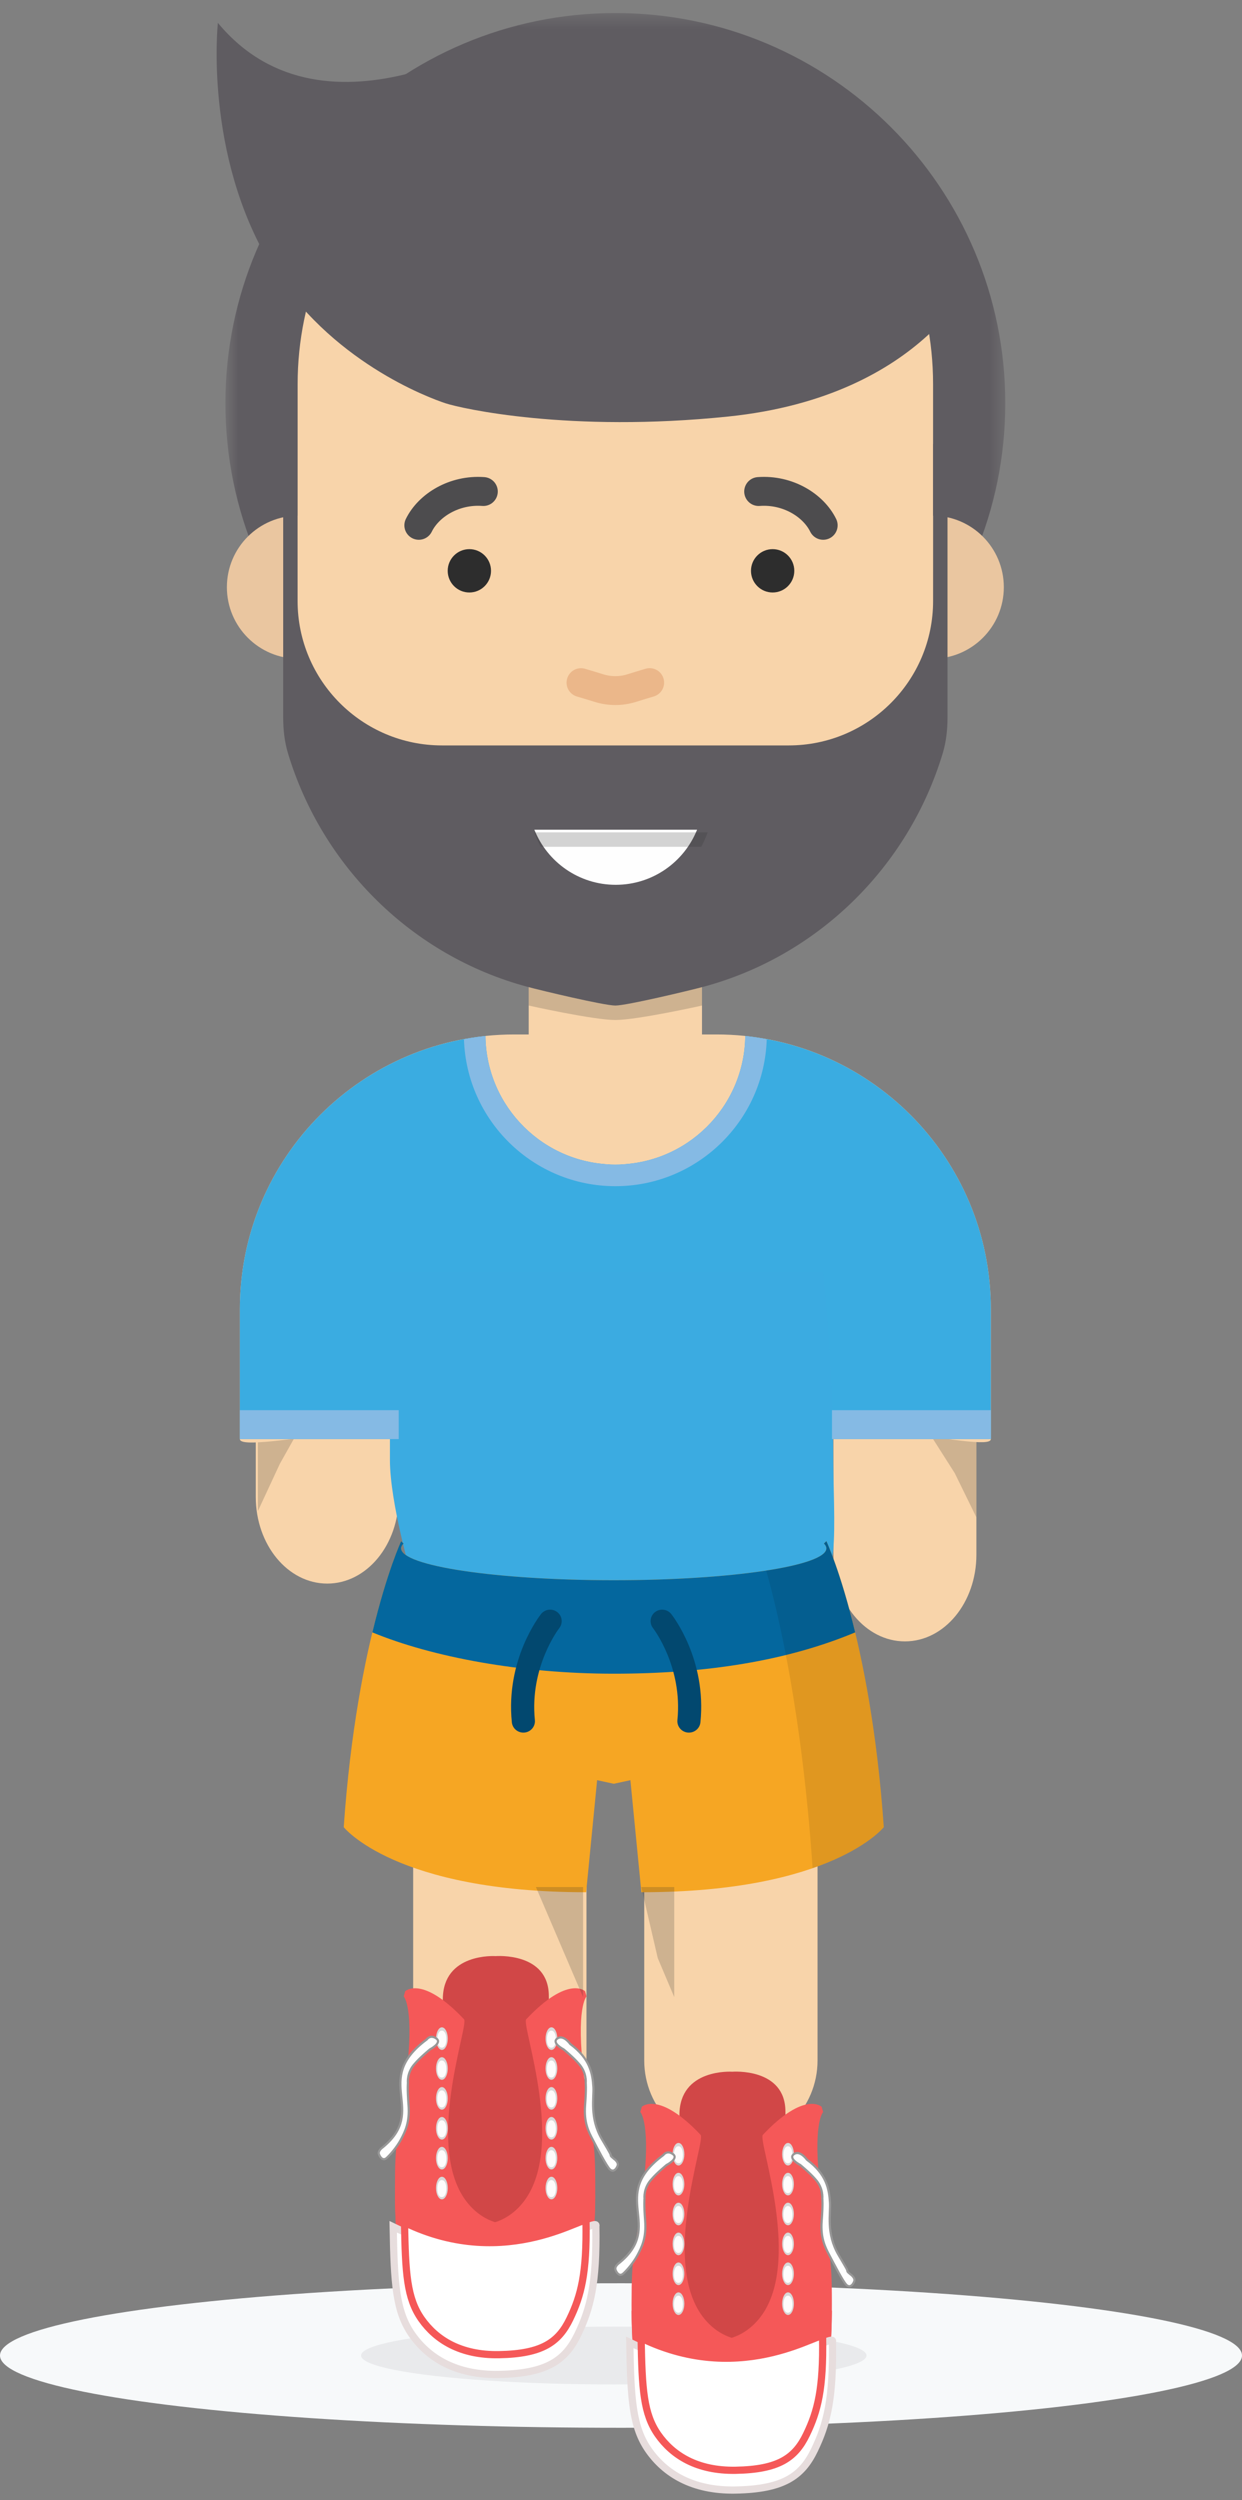 <?xml version="1.0" encoding="UTF-8"?>
<svg width="86px" height="173px" viewBox="0 0 86 173" version="1.1" xmlns="http://www.w3.org/2000/svg" xmlns:xlink="http://www.w3.org/1999/xlink">
    <rect x="0" y="0" width="86" height="173" fill="#808080" stroke="none"/>
    <!-- Generator: Sketch 42 (36781) - http://www.bohemiancoding.com/sketch -->
    <title>WD3</title>
    <desc>Created with Sketch.</desc>
    <defs>
        <polygon id="path-1" points="54.609 54.391 54.609 0.391 0.609 0.391 0.609 54.391 54.609 54.391"></polygon>
        <path d="M1.014,0.281 C1.014,0.281 1.144,0.085 1.405,0.085 C1.667,0.085 1.828,0.281 1.828,0.281 C1.828,0.281 1.713,0.367 1.707,0.573 C1.7,0.778 1.726,3.624 1.707,5.63 C1.682,8.144 1.75,8.154 1.75,8.154 C1.75,8.154 1.69,8.287 1.405,8.301 C1.121,8.316 1.014,8.128 1.014,8.128 C1.014,8.128 1.144,7.843 1.144,5.995 C1.144,4.148 1.142,2.627 1.144,1.788 C1.146,0.41 1.014,0.281 1.014,0.281 Z" id="path-3"></path>
        <mask id="mask-4" maskContentUnits="userSpaceOnUse" maskUnits="objectBoundingBox" x="0" y="0" width="0.814" height="8.217" fill="white">
            <use xlink:href="#path-3"></use>
        </mask>
        <path d="M1.014,0.281 C1.014,0.281 1.144,0.085 1.405,0.085 C1.667,0.085 1.828,0.281 1.828,0.281 C1.828,0.281 1.713,0.367 1.707,0.573 C1.7,0.778 1.726,3.624 1.707,5.63 C1.682,8.144 1.75,8.154 1.75,8.154 C1.75,8.154 1.69,8.287 1.405,8.301 C1.121,8.316 1.014,8.128 1.014,8.128 C1.014,8.128 1.144,7.843 1.144,5.995 C1.144,4.148 1.142,2.627 1.144,1.788 C1.146,0.41 1.014,0.281 1.014,0.281 Z" id="path-5"></path>
        <mask id="mask-6" maskContentUnits="userSpaceOnUse" maskUnits="objectBoundingBox" x="0" y="0" width="0.814" height="8.217" fill="white">
            <use xlink:href="#path-5"></use>
        </mask>
        <path d="M1.014,0.281 C1.014,0.281 1.144,0.085 1.405,0.085 C1.667,0.085 1.828,0.281 1.828,0.281 C1.828,0.281 1.713,0.367 1.707,0.573 C1.7,0.778 1.726,3.624 1.707,5.63 C1.682,8.144 1.75,8.154 1.75,8.154 C1.75,8.154 1.69,8.287 1.405,8.301 C1.121,8.316 1.014,8.128 1.014,8.128 C1.014,8.128 1.144,7.843 1.144,5.995 C1.144,4.148 1.142,2.627 1.144,1.788 C1.146,0.41 1.014,0.281 1.014,0.281 Z" id="path-7"></path>
        <mask id="mask-8" maskContentUnits="userSpaceOnUse" maskUnits="objectBoundingBox" x="0" y="0" width="0.814" height="8.217" fill="white">
            <use xlink:href="#path-7"></use>
        </mask>
        <path d="M1.014,0.281 C1.014,0.281 1.144,0.085 1.405,0.085 C1.667,0.085 1.828,0.281 1.828,0.281 C1.828,0.281 1.713,0.367 1.707,0.573 C1.7,0.778 1.726,3.624 1.707,5.63 C1.682,8.144 1.75,8.154 1.75,8.154 C1.75,8.154 1.69,8.287 1.405,8.301 C1.121,8.316 1.014,8.128 1.014,8.128 C1.014,8.128 1.144,7.843 1.144,5.995 C1.144,4.148 1.142,2.627 1.144,1.788 C1.146,0.41 1.014,0.281 1.014,0.281 Z" id="path-9"></path>
        <mask id="mask-10" maskContentUnits="userSpaceOnUse" maskUnits="objectBoundingBox" x="0" y="0" width="0.814" height="8.217" fill="white">
            <use xlink:href="#path-9"></use>
        </mask>
        <path d="M1.014,0.281 C1.014,0.281 1.144,0.085 1.405,0.085 C1.667,0.085 1.828,0.281 1.828,0.281 C1.828,0.281 1.713,0.367 1.707,0.573 C1.7,0.778 1.726,3.624 1.707,5.63 C1.682,8.144 1.75,8.154 1.75,8.154 C1.75,8.154 1.69,8.287 1.405,8.301 C1.121,8.316 1.014,8.128 1.014,8.128 C1.014,8.128 1.144,7.843 1.144,5.995 C1.144,4.148 1.142,2.627 1.144,1.788 C1.146,0.41 1.014,0.281 1.014,0.281 Z" id="path-11"></path>
        <mask id="mask-12" maskContentUnits="userSpaceOnUse" maskUnits="objectBoundingBox" x="0" y="0" width="0.814" height="8.217" fill="white">
            <use xlink:href="#path-11"></use>
        </mask>
        <path d="M1.014,0.281 C1.014,0.281 1.144,0.085 1.405,0.085 C1.667,0.085 1.828,0.281 1.828,0.281 C1.828,0.281 1.713,0.367 1.707,0.573 C1.7,0.778 1.726,3.624 1.707,5.63 C1.682,8.144 1.75,8.154 1.75,8.154 C1.75,8.154 1.69,8.287 1.405,8.301 C1.121,8.316 1.014,8.128 1.014,8.128 C1.014,8.128 1.144,7.843 1.144,5.995 C1.144,4.148 1.142,2.627 1.144,1.788 C1.146,0.41 1.014,0.281 1.014,0.281 Z" id="path-13"></path>
        <mask id="mask-14" maskContentUnits="userSpaceOnUse" maskUnits="objectBoundingBox" x="0" y="0" width="0.814" height="8.217" fill="white">
            <use xlink:href="#path-13"></use>
        </mask>
        <path d="M1.014,0.281 C1.014,0.281 1.144,0.085 1.405,0.085 C1.667,0.085 1.828,0.281 1.828,0.281 C1.828,0.281 1.713,0.367 1.707,0.573 C1.7,0.778 1.726,3.624 1.707,5.63 C1.682,8.144 1.75,8.154 1.75,8.154 C1.75,8.154 1.69,8.287 1.405,8.301 C1.121,8.316 1.014,8.128 1.014,8.128 C1.014,8.128 1.144,7.843 1.144,5.995 C1.144,4.148 1.142,2.627 1.144,1.788 C1.146,0.41 1.014,0.281 1.014,0.281 Z" id="path-15"></path>
        <mask id="mask-16" maskContentUnits="userSpaceOnUse" maskUnits="objectBoundingBox" x="0" y="0" width="0.814" height="8.217" fill="white">
            <use xlink:href="#path-15"></use>
        </mask>
        <path d="M1.014,0.281 C1.014,0.281 1.144,0.085 1.405,0.085 C1.667,0.085 1.828,0.281 1.828,0.281 C1.828,0.281 1.713,0.367 1.707,0.573 C1.7,0.778 1.726,3.624 1.707,5.63 C1.682,8.144 1.75,8.154 1.75,8.154 C1.75,8.154 1.69,8.287 1.405,8.301 C1.121,8.316 1.014,8.128 1.014,8.128 C1.014,8.128 1.144,7.843 1.144,5.995 C1.144,4.148 1.142,2.627 1.144,1.788 C1.146,0.41 1.014,0.281 1.014,0.281 Z" id="path-17"></path>
        <mask id="mask-18" maskContentUnits="userSpaceOnUse" maskUnits="objectBoundingBox" x="0" y="0" width="0.814" height="8.217" fill="white">
            <use xlink:href="#path-17"></use>
        </mask>
        <path d="M1.014,0.281 C1.014,0.281 1.144,0.085 1.405,0.085 C1.667,0.085 1.828,0.281 1.828,0.281 C1.828,0.281 1.713,0.367 1.707,0.573 C1.7,0.778 1.726,3.624 1.707,5.63 C1.682,8.144 1.75,8.154 1.75,8.154 C1.75,8.154 1.69,8.287 1.405,8.301 C1.121,8.316 1.014,8.128 1.014,8.128 C1.014,8.128 1.144,7.843 1.144,5.995 C1.144,4.148 1.142,2.627 1.144,1.788 C1.146,0.41 1.014,0.281 1.014,0.281 Z" id="path-19"></path>
        <mask id="mask-20" maskContentUnits="userSpaceOnUse" maskUnits="objectBoundingBox" x="0" y="0" width="0.814" height="8.217" fill="white">
            <use xlink:href="#path-19"></use>
        </mask>
        <path d="M1.014,0.281 C1.014,0.281 1.144,0.085 1.405,0.085 C1.667,0.085 1.828,0.281 1.828,0.281 C1.828,0.281 1.713,0.367 1.707,0.573 C1.7,0.778 1.726,3.624 1.707,5.63 C1.682,8.144 1.75,8.154 1.75,8.154 C1.75,8.154 1.69,8.287 1.405,8.301 C1.121,8.316 1.014,8.128 1.014,8.128 C1.014,8.128 1.144,7.843 1.144,5.995 C1.144,4.148 1.142,2.627 1.144,1.788 C1.146,0.41 1.014,0.281 1.014,0.281 Z" id="path-21"></path>
        <mask id="mask-22" maskContentUnits="userSpaceOnUse" maskUnits="objectBoundingBox" x="0" y="0" width="0.814" height="8.217" fill="white">
            <use xlink:href="#path-21"></use>
        </mask>
    </defs>
    <g id="Robert" stroke="none" stroke-width="1" fill="none" fill-rule="evenodd">
        <g id="Walk_Down" transform="translate(0, -383)">
            <g id="WD3" transform="translate(0, 378)">
                <g id="shadow-copy-2" transform="translate(0, 163)">
                    <ellipse id="Oval-Copy" fill="#F7F9FA" cx="43" cy="5" rx="43" ry="5"></ellipse>
                    <ellipse id="Oval" fill="#E9EAEC" cx="42.5" cy="5" rx="17.5" ry="2"></ellipse>
                </g>
                <g id="Person-8" transform="translate(15, 0)">
                    <path d="M42.71,112.583 L42.71,98.583 L52.609,98.583 L52.609,112.583 C52.609,115.897 50.393,118.583 47.66,118.583 C44.926,118.583 42.71,115.897 42.71,112.583 Z" id="Fill-10-Copy" fill="#F8D4AA"></path>
                    <path d="M2.71,108.583 L2.71,94.583 L12.609,94.583 L12.609,108.583 C12.609,111.897 10.393,114.583 7.66,114.583 C4.926,114.583 2.71,111.897 2.71,108.583 Z" id="Fill-10-Copy" fill="#F8D4AA"></path>
                    <polygon id="Fill-40" fill="#292929" opacity="0.2" points="51.109 106.938 52.609 110 52.609 104.583 49.609 104.583"></polygon>
                    <path d="M4.379,106.291 L2.857,109.567 C2.857,109.567 2.857,107.169 2.857,106.291 C2.857,105.414 2.857,103.583 2.857,103.583 L5.901,103.583 L4.379,106.291 Z" id="Fill-40" fill="#292929" opacity="0.2"></path>
                    <path d="M20.609,76.583 C10.116,76.583 1.609,85.09 1.609,95.583 L1.609,104.583 C1.609,105.716 15.019,102.442 28.34,102.414 C41.662,102.385 53.609,105.66 53.609,104.583 L53.609,103.893 L53.609,95.583 C53.609,85.09 45.102,76.583 34.609,76.583 L20.609,76.583 Z" id="Fill-1" fill="#F8D4AA"></path>
                    <path d="M53.609,104.583 L53.609,95.583 C53.609,85.764 46.159,77.686 36.604,76.689 C36.546,81.61 32.544,85.583 27.609,85.583 C22.674,85.583 18.672,81.61 18.614,76.689 C9.059,77.686 1.609,85.764 1.609,95.583 L1.609,104.583 L12.609,104.583 L12.609,108.583 L42.609,108.583 L42.609,104.583 L53.609,104.583 Z" id="Fill-3" fill="#3AACE1"></path>
                    <path d="M12,93 L42,93 C42,93 42.689,99.972 42.689,105.22 C42.689,107.84 42.861,110.544 42.689,112.332 C42.517,114.121 42,115 42,115 L13.508,114.107 C13.508,114.107 12,109.016 12,106.029 L12,93 Z" id="Rectangle" fill="#3BABE1"></path>
                    <path d="M27.609,87.083 C33.287,87.083 37.914,82.551 38.092,76.916 C37.601,76.824 37.107,76.742 36.604,76.689 C36.546,81.61 32.544,85.583 27.609,85.583 C22.674,85.583 18.672,81.61 18.614,76.689 C18.111,76.742 17.617,76.824 17.126,76.916 C17.304,82.551 21.931,87.083 27.609,87.083" id="Fill-8" fill="#85BAE4"></path>
                    <path d="M27.609,85.583 L27.609,85.583 C24.295,85.583 21.609,82.897 21.609,79.583 L21.609,65.583 L33.609,65.583 L33.609,79.583 C33.609,82.897 30.923,85.583 27.609,85.583" id="Fill-10" fill="#F8D4AA"></path>
                    <path d="M33.609,74.583 C33.609,74.583 29.13,75.583 27.609,75.583 C26.088,75.583 21.609,74.583 21.609,74.583 L21.609,72.583 C21.609,72.583 26.088,73.583 27.609,73.583 C29.13,73.583 33.609,72.583 33.609,72.583 L33.609,74.583 Z" id="Fill-12" fill="#292929" opacity="0.2"></path>
                    <g id="Group-16" transform="translate(0, 5.512)">
                        <mask id="mask-2" fill="white">
                            <use xlink:href="#path-1"></use>
                        </mask>
                        <g id="Clip-15"></g>
                        <path d="M54.609,27.391 C54.609,42.303 42.521,54.391 27.609,54.391 C12.697,54.391 0.609,42.303 0.609,27.391 C0.609,12.479 12.697,0.391 27.609,0.391 C42.521,0.391 54.609,12.479 54.609,27.391" id="Fill-14" fill="#5F5C61" mask="url(#mask-2)"></path>
                    </g>
                    <path d="M54.508,45.633 C54.508,48.367 52.292,50.583 49.559,50.583 C46.825,50.583 44.609,48.367 44.609,45.633 C44.609,42.899 46.825,40.683 49.559,40.683 C52.292,40.683 54.508,42.899 54.508,45.633" id="Fill-17" fill="#EAC6A0"></path>
                    <path d="M10.609,45.633 C10.609,48.367 8.393,50.583 5.659,50.583 C2.926,50.583 0.71,48.367 0.71,45.633 C0.71,42.899 2.926,40.683 5.659,40.683 C8.393,40.683 10.609,42.899 10.609,45.633" id="Fill-19" fill="#EAC6A0"></path>
                    <path d="M27.609,72.583 L27.609,72.583 C15.459,72.583 5.609,62.733 5.609,50.583 L5.609,31.583 C5.609,19.433 15.459,9.583 27.609,9.583 L27.609,9.583 C39.759,9.583 49.609,19.433 49.609,31.583 L49.609,50.583 C49.609,62.733 39.759,72.583 27.609,72.583" id="Fill-21" fill="#F8D4AA"></path>
                    <path d="M29.985,52.236 C29.663,52.329 29.185,52.476 28.742,52.615 C28.003,52.846 27.215,52.846 26.476,52.616 C26.032,52.478 25.552,52.331 25.231,52.239" id="Stroke-23" stroke="#EBB78A" stroke-width="2" stroke-linecap="round"></path>
                    <path d="M0.087,6.583 C0.087,6.583 -0.899,15.658 3.754,23.333 C7.795,30 14.71,32.529 15.837,32.903 C16.934,33.267 24.42,34.958 35.419,33.824 C49.217,32.402 52.662,23.693 52.662,23.693 L42.411,12.595 L20.857,6.772 C20.857,6.772 7.611,15.666 0.087,6.583" id="Fill-29" fill="#5F5C61"></path>
                    <path d="M40,44.5 C40,45.328 39.328,46 38.5,46 C37.672,46 37,45.328 37,44.5 C37,43.672 37.672,43 38.5,43 C39.328,43 40,43.672 40,44.5" id="Fill-54" fill="#2D2D2D"></path>
                    <path d="M19,44.5 C19,45.328 18.328,46 17.5,46 C16.672,46 16,45.328 16,44.5 C16,43.672 16.672,43 17.5,43 C18.328,43 19,43.672 19,44.5" id="Fill-54-Copy" fill="#2D2D2D"></path>
                    <path d="M18.468,39.013 C16.458,38.865 14.684,39.959 14,41.352" id="Stroke-60" stroke="#4D4C4E" stroke-width="2" stroke-linecap="round"></path>
                    <path d="M37.532,39.013 C39.542,38.865 41.316,39.959 42,41.352" id="Stroke-62" stroke="#4D4C4E" stroke-width="2" stroke-linecap="round"></path>
                    <polygon id="Fill-34" fill="#85BAE4" points="1.609 104.583 12.609 104.583 12.609 102.583 1.609 102.583"></polygon>
                    <path d="" id="Fill-36" fill="#292929" opacity="0.2"></path>
                    <polygon id="Fill-38" fill="#85BAE4" points="42.609 104.583 53.609 104.583 53.609 102.583 42.609 102.583"></polygon>
                    <path d="M45.609,102.583 L42.609,102.583 L45.609,102.583 Z" id="Fill-40" fill="#292929" opacity="0.2"></path>
                    <path d="M49.614,35.723 L49.611,46.586 C49.611,52.108 45.133,56.583 39.611,56.583 L27.61,56.583 L15.607,56.583 C10.085,56.583 5.607,52.108 5.606,46.586 L5.604,35.723 L4.609,35.723 L4.609,54.647 C4.609,55.486 4.7,56.328 4.942,57.132 C7.322,65.006 13.598,71.159 21.506,73.283 C22.483,73.545 26.831,74.583 27.61,74.583 C28.387,74.583 32.736,73.545 33.712,73.283 C41.62,71.159 47.897,65.006 50.276,57.132 C50.519,56.328 50.609,55.486 50.609,54.647 L50.609,35.723 L49.614,35.723 Z" id="Fill-42" fill="#5F5C61"></path>
                    <path d="M33.268,62.414 C32.374,64.649 30.188,66.228 27.634,66.228 C25.079,66.228 22.894,64.649 22,62.414 L33.268,62.414 Z" id="Fill-44" fill="#FEFEFE"></path>
                    <path d="M33.558,63.6 C33.726,63.282 33.876,62.948 34,62.6 L22,62.6 C22.124,62.948 22.273,63.282 22.442,63.6 L33.558,63.6 Z" id="Fill-46" fill="#292929" opacity="0.2"></path>
                    <path d="M13.609,147.583 L13.609,133.583 L25.609,133.583 L25.609,140.583 L25.609,147.583 C25.609,150.897 22.923,153.583 19.609,153.583 C16.295,153.583 13.609,150.897 13.609,147.583 Z" id="Fill-10-Copy" fill="#F8D4AA"></path>
                    <path d="M29.609,147.583 L29.609,133.583 L41.609,133.583 L41.609,140.583 L41.609,147.583 C41.609,150.897 38.923,153.583 35.609,153.583 C32.295,153.583 29.609,150.897 29.609,147.583 Z" id="Fill-10-Copy" fill="#F8D4AA"></path>
                    <g id="SwimTrunks" transform="translate(8, 109)">
                        <path d="M34.221,2.645 C34.17,2.703 34.109,2.756 34.052,2.811 C34.163,2.92 34.221,3.032 34.221,3.146 C34.221,4.364 27.629,5.35 19.499,5.35 C11.368,5.35 4.776,4.364 4.776,3.146 C4.776,3.032 4.834,2.92 4.945,2.811 C4.888,2.756 4.828,2.703 4.776,2.645 C4.776,2.645 1.723,9.18 0.801,22.438 C0.801,22.438 4.348,26.941 17.586,26.941 L18.346,19.186 L19.499,19.436 L20.651,19.186 L21.411,26.941 C34.649,26.941 38.196,22.438 38.196,22.438 C37.274,9.18 34.221,2.645 34.221,2.645" id="Fill-5" fill="#F6A623"></path>
                        <path d="M19.499,11.819 C25.916,11.819 31.5,10.931 36.215,8.959 C35.198,4.74 34.221,2.646 34.221,2.646 C34.17,2.703 34.109,2.756 34.052,2.811 C34.163,2.92 34.221,3.032 34.221,3.146 C34.221,4.363 27.629,5.351 19.499,5.351 C11.368,5.351 4.776,4.363 4.776,3.146 C4.776,3.032 4.834,2.92 4.945,2.811 C4.888,2.756 4.828,2.703 4.776,2.646 C4.776,2.646 3.799,4.74 2.783,8.959 C6.962,10.681 13.081,11.819 19.499,11.819" id="Fill-10" fill="#04679E"></path>
                        <path d="M34.221,2.645 C34.17,2.703 34.109,2.756 34.052,2.811 C34.163,2.92 34.221,3.032 34.221,3.146 C34.221,3.743 32.631,4.285 30.053,4.682 C30.947,7.838 32.542,14.679 33.268,25.276 C36.967,23.994 38.196,22.438 38.196,22.438 C37.274,9.18 34.221,2.645 34.221,2.645" id="Fill-18" fill-opacity="0.09" fill="#010201"></path>
                        <path d="M12.442,15.182 C12.003,10.842 14.362,7.817 14.463,7.69 C14.736,7.346 15.24,7.286 15.588,7.556 C15.935,7.826 15.996,8.323 15.724,8.667 C15.704,8.694 13.664,11.339 14.036,15.024 C14.081,15.46 13.759,15.848 13.319,15.892 C13.292,15.894 13.265,15.895 13.238,15.895 C12.831,15.895 12.483,15.591 12.442,15.182 Z" id="Fill-14" fill="#02486F"></path>
                        <path d="M24.704,15.895 C24.677,15.895 24.65,15.894 24.623,15.892 C24.183,15.848 23.862,15.46 23.906,15.024 C24.278,11.339 22.239,8.694 22.219,8.667 C21.947,8.322 22.009,7.825 22.357,7.556 C22.705,7.287 23.207,7.346 23.48,7.69 C23.581,7.817 25.94,10.842 25.5,15.182 C25.459,15.591 25.111,15.895 24.704,15.895" id="Fill-16" fill="#02486F"></path>
                    </g>
                </g>
                <g id="shoe" transform="translate(26, 140.353)">
                    <path d="M4.662,3.009 C4.662,-0.244 8.318,0.008 8.318,0.008 C8.318,0.008 12.003,-0.29 12.003,2.776 C12.003,5.843 12.419,12.343 12.183,16.209 C11.946,20.075 9.224,20.761 9.224,20.761 C9.224,20.761 4.73,21.181 4.73,16.312 C4.73,16.312 4.662,6.262 4.662,3.009 Z" id="Path-4" fill="#D14747"></path>
                    <g id="Group-2" transform="translate(0.766, 2.068)" fill="#F55858">
                        <path d="M1.188,0.729 C1.188,0.729 1.958,1.49 1.357,6.315 C0.755,11.14 0.583,10.35 0.583,14.009 C0.583,17.668 0.919,18.972 0.919,18.972 C0.919,18.972 1.354,23.592 5.365,23.592 C9.376,23.592 10.521,23.609 10.521,23.609 C10.521,23.609 13.713,23.906 14.186,19.11 C14.438,16.791 14.454,14.961 14.454,14.485 C14.454,14.299 8.771,18.821 5.642,15.057 C2.514,11.293 5.729,2.696 5.365,2.311 C2.462,-0.763 1.292,0.368 1.292,0.368" id="Path-3"></path>
                        <path d="M1.188,0.729 C1.188,0.729 1.958,1.49 1.357,6.315 C0.755,11.14 0.583,10.35 0.583,14.009 C0.583,17.668 0.919,18.972 0.919,18.972 C0.919,18.972 1.354,23.592 5.365,23.592 C9.376,23.592 10.521,23.609 10.521,23.609 C10.521,23.609 13.713,23.906 14.186,19.11 C14.438,16.791 14.454,14.961 14.454,14.485 C14.454,14.299 8.771,18.821 5.642,15.057 C2.514,11.293 5.729,2.696 5.365,2.311 C2.462,-0.763 1.292,0.368 1.292,0.368" id="Path-3-Copy-2" transform="translate(7.518, 11.888) scale(-1, 1) translate(-7.518, -11.888) "></path>
                    </g>
                    <path d="M1.314,18.616 C1.314,22.545 1.395,24.474 2.492,26.099 C3.589,27.723 5.46,28.958 8.443,28.958 C11.787,28.958 13.07,28.067 13.968,26.287 C14.866,24.508 15.345,22.78 15.345,18.81 C15.624,17.979 9.285,22.671 1.314,18.616 Z" id="Path-2" stroke="#E7DDDD" stroke-width="0.5" fill="#FFFFFF" transform="translate(8.334, 23.787) rotate(-1) translate(-8.334, -23.787) "></path>
                    <path d="M2.09,18.329 C2.09,21.848 2.163,23.575 3.145,25.03 C4.128,26.484 5.803,27.591 8.474,27.591 C11.47,27.591 12.618,26.793 13.422,25.199 C14.227,23.605 14.655,22.058 14.655,18.502 C14.906,17.759 9.229,21.96 2.09,18.329 Z" id="Path-2-Copy" stroke="#F55858" stroke-width="0.5" fill="#FFFFFF" transform="translate(8.377, 22.96) rotate(-1) translate(-8.377, -22.96) "></path>
                    <g id="shoestring" transform="translate(8.134, 16.129) rotate(90) translate(-8.134, -16.129) translate(6.634, 11.629)">
                        <path d="M1.43,8.817 C1.654,8.817 1.837,8.467 1.837,8.036 C1.837,7.604 1.654,7.254 1.43,7.254 C1.205,7.254 1.023,7.604 1.023,8.036 C1.023,8.467 1.205,8.817 1.43,8.817 Z" id="Oval-3" fill="#D8D8D8" transform="translate(1.43, 8.036) rotate(90) translate(-1.43, -8.036) "></path>
                        <path d="M0.878,8.041 C0.878,8.213 1.083,8.352 1.475,8.352 C1.866,8.352 2.059,8.213 2.059,8.041 C2.059,7.868 1.866,7.729 1.475,7.729 C1.083,7.729 0.878,7.868 0.878,8.041 Z" id="Oval-3-Copy" fill="#FEFCFC"></path>
                        <path d="M1.43,1.233 C1.654,1.233 1.837,0.883 1.837,0.451 C1.837,0.02 1.654,-0.33 1.43,-0.33 C1.205,-0.33 1.023,0.02 1.023,0.451 C1.023,0.883 1.205,1.233 1.43,1.233 Z" id="Oval-3-Copy-3" fill="#D8D8D8" transform="translate(1.43, 0.451) rotate(90) translate(-1.43, -0.451) "></path>
                        <path d="M0.878,0.457 C0.878,0.629 1.083,0.768 1.475,0.768 C1.866,0.768 2.059,0.629 2.059,0.457 C2.059,0.284 1.866,0.145 1.475,0.145 C1.083,0.145 0.878,0.284 0.878,0.457 Z" id="Oval-3-Copy-2" fill="#FEFCFC"></path>
                        <use id="Rectangle-9" stroke="#8E8686" mask="url(#mask-4)" stroke-width="0.3" fill="#FFFFFF" xlink:href="#path-3"></use>
                    </g>
                    <g id="shoestring-copy" transform="translate(8.152, 13.709) rotate(90) translate(-8.152, -13.709) translate(7.003, 9.228)">
                        <path d="M1.43,8.817 C1.654,8.817 1.837,8.467 1.837,8.036 C1.837,7.604 1.654,7.254 1.43,7.254 C1.205,7.254 1.023,7.604 1.023,8.036 C1.023,8.467 1.205,8.817 1.43,8.817 Z" id="Oval-3" fill="#D8D8D8" transform="translate(1.43, 8.036) rotate(90) translate(-1.43, -8.036) "></path>
                        <path d="M0.878,8.041 C0.878,8.213 1.083,8.352 1.475,8.352 C1.866,8.352 2.059,8.213 2.059,8.041 C2.059,7.868 1.866,7.729 1.475,7.729 C1.083,7.729 0.878,7.868 0.878,8.041 Z" id="Oval-3-Copy" fill="#FEFCFC"></path>
                        <path d="M1.43,1.233 C1.654,1.233 1.837,0.883 1.837,0.451 C1.837,0.02 1.654,-0.33 1.43,-0.33 C1.205,-0.33 1.023,0.02 1.023,0.451 C1.023,0.883 1.205,1.233 1.43,1.233 Z" id="Oval-3-Copy-3" fill="#D8D8D8" transform="translate(1.43, 0.451) rotate(90) translate(-1.43, -0.451) "></path>
                        <path d="M0.878,0.457 C0.878,0.629 1.083,0.768 1.475,0.768 C1.866,0.768 2.059,0.629 2.059,0.457 C2.059,0.284 1.866,0.145 1.475,0.145 C1.083,0.145 0.878,0.284 0.878,0.457 Z" id="Oval-3-Copy-2" fill="#FEFCFC"></path>
                        <use id="Rectangle-9" stroke="#8E8686" mask="url(#mask-6)" stroke-width="0.3" fill="#FFFFFF" xlink:href="#path-5"></use>
                    </g>
                    <g id="shoestring-copy-2" transform="translate(8.152, 11.641) rotate(90) translate(-8.152, -11.641) translate(7.003, 7.159)">
                        <path d="M1.43,8.817 C1.654,8.817 1.837,8.467 1.837,8.036 C1.837,7.604 1.654,7.254 1.43,7.254 C1.205,7.254 1.023,7.604 1.023,8.036 C1.023,8.467 1.205,8.817 1.43,8.817 Z" id="Oval-3" fill="#D8D8D8" transform="translate(1.43, 8.036) rotate(90) translate(-1.43, -8.036) "></path>
                        <path d="M0.878,8.041 C0.878,8.213 1.083,8.352 1.475,8.352 C1.866,8.352 2.059,8.213 2.059,8.041 C2.059,7.868 1.866,7.729 1.475,7.729 C1.083,7.729 0.878,7.868 0.878,8.041 Z" id="Oval-3-Copy" fill="#FEFCFC"></path>
                        <path d="M1.43,1.233 C1.654,1.233 1.837,0.883 1.837,0.451 C1.837,0.02 1.654,-0.33 1.43,-0.33 C1.205,-0.33 1.023,0.02 1.023,0.451 C1.023,0.883 1.205,1.233 1.43,1.233 Z" id="Oval-3-Copy-3" fill="#D8D8D8" transform="translate(1.43, 0.451) rotate(90) translate(-1.43, -0.451) "></path>
                        <path d="M0.878,0.457 C0.878,0.629 1.083,0.768 1.475,0.768 C1.866,0.768 2.059,0.629 2.059,0.457 C2.059,0.284 1.866,0.145 1.475,0.145 C1.083,0.145 0.878,0.284 0.878,0.457 Z" id="Oval-3-Copy-2" fill="#FEFCFC"></path>
                        <use id="Rectangle-9" stroke="#8E8686" mask="url(#mask-8)" stroke-width="0.3" fill="#FFFFFF" xlink:href="#path-7"></use>
                    </g>
                    <g id="shoestring-copy-3" transform="translate(8.152, 9.572) rotate(90) translate(-8.152, -9.572) translate(7.003, 5.091)">
                        <path d="M1.43,8.817 C1.654,8.817 1.837,8.467 1.837,8.036 C1.837,7.604 1.654,7.254 1.43,7.254 C1.205,7.254 1.023,7.604 1.023,8.036 C1.023,8.467 1.205,8.817 1.43,8.817 Z" id="Oval-3" fill="#D8D8D8" transform="translate(1.43, 8.036) rotate(90) translate(-1.43, -8.036) "></path>
                        <path d="M0.878,8.041 C0.878,8.213 1.083,8.352 1.475,8.352 C1.866,8.352 2.059,8.213 2.059,8.041 C2.059,7.868 1.866,7.729 1.475,7.729 C1.083,7.729 0.878,7.868 0.878,8.041 Z" id="Oval-3-Copy" fill="#FEFCFC"></path>
                        <path d="M1.43,1.233 C1.654,1.233 1.837,0.883 1.837,0.451 C1.837,0.02 1.654,-0.33 1.43,-0.33 C1.205,-0.33 1.023,0.02 1.023,0.451 C1.023,0.883 1.205,1.233 1.43,1.233 Z" id="Oval-3-Copy-3" fill="#D8D8D8" transform="translate(1.43, 0.451) rotate(90) translate(-1.43, -0.451) "></path>
                        <path d="M0.878,0.457 C0.878,0.629 1.083,0.768 1.475,0.768 C1.866,0.768 2.059,0.629 2.059,0.457 C2.059,0.284 1.866,0.145 1.475,0.145 C1.083,0.145 0.878,0.284 0.878,0.457 Z" id="Oval-3-Copy-2" fill="#FEFCFC"></path>
                        <use id="Rectangle-9" stroke="#8E8686" mask="url(#mask-10)" stroke-width="0.3" fill="#FFFFFF" xlink:href="#path-9"></use>
                    </g>
                    <g id="shoestring-copy-4" transform="translate(8.152, 7.504) rotate(90) translate(-8.152, -7.504) translate(7.003, 3.023)">
                        <path d="M1.43,8.817 C1.654,8.817 1.837,8.467 1.837,8.036 C1.837,7.604 1.654,7.254 1.43,7.254 C1.205,7.254 1.023,7.604 1.023,8.036 C1.023,8.467 1.205,8.817 1.43,8.817 Z" id="Oval-3" fill="#D8D8D8" transform="translate(1.43, 8.036) rotate(90) translate(-1.43, -8.036) "></path>
                        <path d="M0.878,8.041 C0.878,8.213 1.083,8.352 1.475,8.352 C1.866,8.352 2.059,8.213 2.059,8.041 C2.059,7.868 1.866,7.729 1.475,7.729 C1.083,7.729 0.878,7.868 0.878,8.041 Z" id="Oval-3-Copy" fill="#FEFCFC"></path>
                        <path d="M1.43,1.233 C1.654,1.233 1.837,0.883 1.837,0.451 C1.837,0.02 1.654,-0.33 1.43,-0.33 C1.205,-0.33 1.023,0.02 1.023,0.451 C1.023,0.883 1.205,1.233 1.43,1.233 Z" id="Oval-3-Copy-3" fill="#D8D8D8" transform="translate(1.43, 0.451) rotate(90) translate(-1.43, -0.451) "></path>
                        <path d="M0.878,0.457 C0.878,0.629 1.083,0.768 1.475,0.768 C1.866,0.768 2.059,0.629 2.059,0.457 C2.059,0.284 1.866,0.145 1.475,0.145 C1.083,0.145 0.878,0.284 0.878,0.457 Z" id="Oval-3-Copy-2" fill="#FEFCFC"></path>
                        <use id="Rectangle-9" stroke="#8E8686" mask="url(#mask-12)" stroke-width="0.3" fill="#FFFFFF" xlink:href="#path-11"></use>
                    </g>
                    <g id="shoestring-copy-5" transform="translate(8.152, 5.436) rotate(90) translate(-8.152, -5.436) translate(7.003, 0.954)">
                        <path d="M1.43,8.817 C1.654,8.817 1.837,8.467 1.837,8.036 C1.837,7.604 1.654,7.254 1.43,7.254 C1.205,7.254 1.023,7.604 1.023,8.036 C1.023,8.467 1.205,8.817 1.43,8.817 Z" id="Oval-3" fill="#D8D8D8" transform="translate(1.43, 8.036) rotate(90) translate(-1.43, -8.036) "></path>
                        <path d="M0.878,8.041 C0.878,8.213 1.083,8.352 1.475,8.352 C1.866,8.352 2.059,8.213 2.059,8.041 C2.059,7.868 1.866,7.729 1.475,7.729 C1.083,7.729 0.878,7.868 0.878,8.041 Z" id="Oval-3-Copy" fill="#FEFCFC"></path>
                        <path d="M1.43,1.233 C1.654,1.233 1.837,0.883 1.837,0.451 C1.837,0.02 1.654,-0.33 1.43,-0.33 C1.205,-0.33 1.023,0.02 1.023,0.451 C1.023,0.883 1.205,1.233 1.43,1.233 Z" id="Oval-3-Copy-3" fill="#D8D8D8" transform="translate(1.43, 0.451) rotate(90) translate(-1.43, -0.451) "></path>
                        <path d="M0.878,0.457 C0.878,0.629 1.083,0.768 1.475,0.768 C1.866,0.768 2.059,0.629 2.059,0.457 C2.059,0.284 1.866,0.145 1.475,0.145 C1.083,0.145 0.878,0.284 0.878,0.457 Z" id="Oval-3-Copy-2" fill="#FEFCFC"></path>
                    </g>
                    <path d="M3.044,5.652 C-0.434,8.953 3.765,10.463 0.933,13.426 C0.933,13.426 0.612,13.7 0.729,13.935 C0.846,14.17 1.078,14.364 1.285,14.133 C1.491,13.901 1.897,13.312 2.117,12.736 C2.337,12.16 2.583,11.484 2.35,10.33 C2.117,9.176 2.117,8.786 2.117,8.786 C2.117,8.786 1.939,8.085 2.451,7.388 C2.757,6.926 3.35,6.305 3.35,6.305 C3.35,6.305 4.154,5.758 3.699,5.506 C3.244,5.255 3.044,5.652 3.044,5.652 Z" id="Path-5" stroke="#979797" stroke-width="0.15" fill="#FFFFFF" transform="translate(2.271, 9.83) rotate(7) translate(-2.271, -9.83) "></path>
                    <path d="M15.271,5.982 C14.034,7.156 13.988,8.191 14.045,9.135 C14.091,9.889 14.58,11.218 13.897,12.798 C13.726,13.195 13.513,13.673 13.449,13.851 C13.384,14.029 13.519,13.941 13.244,14.228 C13.244,14.228 12.924,14.501 13.041,14.736 C13.158,14.972 13.39,15.165 13.596,14.934 C13.803,14.703 14.315,13.303 14.536,12.727 C14.756,12.151 15.002,11.475 14.769,10.321 C14.536,9.167 14.536,8.777 14.536,8.777 C14.536,8.777 14.358,8.076 14.87,7.379 C15.176,6.917 15.769,6.296 15.769,6.296 C15.769,6.296 16.573,5.749 16.118,5.497 C15.663,5.246 15.271,5.982 15.271,5.982 Z" id="Path-5-Copy" stroke="#979797" stroke-width="0.15" fill="#FFFFFF" transform="translate(14.636, 10.242) scale(-1, 1) rotate(7) translate(-14.636, -10.242) "></path>
                </g>
                <g id="shoe-copy" transform="translate(42.383, 148.353)">
                    <path d="M4.662,3.009 C4.662,-0.244 8.318,0.008 8.318,0.008 C8.318,0.008 12.003,-0.29 12.003,2.776 C12.003,5.843 12.419,12.343 12.183,16.209 C11.946,20.075 9.224,20.761 9.224,20.761 C9.224,20.761 4.73,21.181 4.73,16.312 C4.73,16.312 4.662,6.262 4.662,3.009 Z" id="Path-4" fill="#D14747"></path>
                    <g id="Group-2" transform="translate(0.766, 2.068)" fill="#F55858">
                        <path d="M1.188,0.729 C1.188,0.729 1.958,1.49 1.357,6.315 C0.755,11.14 0.583,10.35 0.583,14.009 C0.583,17.668 0.919,18.972 0.919,18.972 C0.919,18.972 1.354,23.592 5.365,23.592 C9.376,23.592 10.521,23.609 10.521,23.609 C10.521,23.609 13.713,23.906 14.186,19.11 C14.438,16.791 14.454,14.961 14.454,14.485 C14.454,14.299 8.771,18.821 5.642,15.057 C2.514,11.293 5.729,2.696 5.365,2.311 C2.462,-0.763 1.292,0.368 1.292,0.368" id="Path-3"></path>
                        <path d="M1.188,0.729 C1.188,0.729 1.958,1.49 1.357,6.315 C0.755,11.14 0.583,10.35 0.583,14.009 C0.583,17.668 0.919,18.972 0.919,18.972 C0.919,18.972 1.354,23.592 5.365,23.592 C9.376,23.592 10.521,23.609 10.521,23.609 C10.521,23.609 13.713,23.906 14.186,19.11 C14.438,16.791 14.454,14.961 14.454,14.485 C14.454,14.299 8.771,18.821 5.642,15.057 C2.514,11.293 5.729,2.696 5.365,2.311 C2.462,-0.763 1.292,0.368 1.292,0.368" id="Path-3-Copy-2" transform="translate(7.518, 11.888) scale(-1, 1) translate(-7.518, -11.888) "></path>
                    </g>
                    <path d="M1.314,18.616 C1.314,22.545 1.395,24.474 2.492,26.099 C3.589,27.723 5.46,28.958 8.443,28.958 C11.787,28.958 13.07,28.067 13.968,26.287 C14.866,24.508 15.345,22.78 15.345,18.81 C15.624,17.979 9.285,22.671 1.314,18.616 Z" id="Path-2" stroke="#E7DDDD" stroke-width="0.5" fill="#FFFFFF" transform="translate(8.334, 23.787) rotate(-1) translate(-8.334, -23.787) "></path>
                    <path d="M2.09,18.329 C2.09,21.848 2.163,23.575 3.145,25.03 C4.128,26.484 5.803,27.591 8.474,27.591 C11.47,27.591 12.618,26.793 13.422,25.199 C14.227,23.605 14.655,22.058 14.655,18.502 C14.906,17.759 9.229,21.96 2.09,18.329 Z" id="Path-2-Copy" stroke="#F55858" stroke-width="0.5" fill="#FFFFFF" transform="translate(8.377, 22.96) rotate(-1) translate(-8.377, -22.96) "></path>
                    <g id="shoestring" transform="translate(8.134, 16.129) rotate(90) translate(-8.134, -16.129) translate(6.634, 11.629)">
                        <path d="M1.43,8.817 C1.654,8.817 1.837,8.467 1.837,8.036 C1.837,7.604 1.654,7.254 1.43,7.254 C1.205,7.254 1.023,7.604 1.023,8.036 C1.023,8.467 1.205,8.817 1.43,8.817 Z" id="Oval-3" fill="#D8D8D8" transform="translate(1.43, 8.036) rotate(90) translate(-1.43, -8.036) "></path>
                        <path d="M0.878,8.041 C0.878,8.213 1.083,8.352 1.475,8.352 C1.866,8.352 2.059,8.213 2.059,8.041 C2.059,7.868 1.866,7.729 1.475,7.729 C1.083,7.729 0.878,7.868 0.878,8.041 Z" id="Oval-3-Copy" fill="#FEFCFC"></path>
                        <path d="M1.43,1.233 C1.654,1.233 1.837,0.883 1.837,0.451 C1.837,0.02 1.654,-0.33 1.43,-0.33 C1.205,-0.33 1.023,0.02 1.023,0.451 C1.023,0.883 1.205,1.233 1.43,1.233 Z" id="Oval-3-Copy-3" fill="#D8D8D8" transform="translate(1.43, 0.451) rotate(90) translate(-1.43, -0.451) "></path>
                        <path d="M0.878,0.457 C0.878,0.629 1.083,0.768 1.475,0.768 C1.866,0.768 2.059,0.629 2.059,0.457 C2.059,0.284 1.866,0.145 1.475,0.145 C1.083,0.145 0.878,0.284 0.878,0.457 Z" id="Oval-3-Copy-2" fill="#FEFCFC"></path>
                        <use id="Rectangle-9" stroke="#8E8686" mask="url(#mask-14)" stroke-width="0.3" fill="#FFFFFF" xlink:href="#path-13"></use>
                    </g>
                    <g id="shoestring-copy" transform="translate(8.152, 13.709) rotate(90) translate(-8.152, -13.709) translate(7.003, 9.228)">
                        <path d="M1.43,8.817 C1.654,8.817 1.837,8.467 1.837,8.036 C1.837,7.604 1.654,7.254 1.43,7.254 C1.205,7.254 1.023,7.604 1.023,8.036 C1.023,8.467 1.205,8.817 1.43,8.817 Z" id="Oval-3" fill="#D8D8D8" transform="translate(1.43, 8.036) rotate(90) translate(-1.43, -8.036) "></path>
                        <path d="M0.878,8.041 C0.878,8.213 1.083,8.352 1.475,8.352 C1.866,8.352 2.059,8.213 2.059,8.041 C2.059,7.868 1.866,7.729 1.475,7.729 C1.083,7.729 0.878,7.868 0.878,8.041 Z" id="Oval-3-Copy" fill="#FEFCFC"></path>
                        <path d="M1.43,1.233 C1.654,1.233 1.837,0.883 1.837,0.451 C1.837,0.02 1.654,-0.33 1.43,-0.33 C1.205,-0.33 1.023,0.02 1.023,0.451 C1.023,0.883 1.205,1.233 1.43,1.233 Z" id="Oval-3-Copy-3" fill="#D8D8D8" transform="translate(1.43, 0.451) rotate(90) translate(-1.43, -0.451) "></path>
                        <path d="M0.878,0.457 C0.878,0.629 1.083,0.768 1.475,0.768 C1.866,0.768 2.059,0.629 2.059,0.457 C2.059,0.284 1.866,0.145 1.475,0.145 C1.083,0.145 0.878,0.284 0.878,0.457 Z" id="Oval-3-Copy-2" fill="#FEFCFC"></path>
                        <use id="Rectangle-9" stroke="#8E8686" mask="url(#mask-16)" stroke-width="0.3" fill="#FFFFFF" xlink:href="#path-15"></use>
                    </g>
                    <g id="shoestring-copy-2" transform="translate(8.152, 11.641) rotate(90) translate(-8.152, -11.641) translate(7.003, 7.159)">
                        <path d="M1.43,8.817 C1.654,8.817 1.837,8.467 1.837,8.036 C1.837,7.604 1.654,7.254 1.43,7.254 C1.205,7.254 1.023,7.604 1.023,8.036 C1.023,8.467 1.205,8.817 1.43,8.817 Z" id="Oval-3" fill="#D8D8D8" transform="translate(1.43, 8.036) rotate(90) translate(-1.43, -8.036) "></path>
                        <path d="M0.878,8.041 C0.878,8.213 1.083,8.352 1.475,8.352 C1.866,8.352 2.059,8.213 2.059,8.041 C2.059,7.868 1.866,7.729 1.475,7.729 C1.083,7.729 0.878,7.868 0.878,8.041 Z" id="Oval-3-Copy" fill="#FEFCFC"></path>
                        <path d="M1.43,1.233 C1.654,1.233 1.837,0.883 1.837,0.451 C1.837,0.02 1.654,-0.33 1.43,-0.33 C1.205,-0.33 1.023,0.02 1.023,0.451 C1.023,0.883 1.205,1.233 1.43,1.233 Z" id="Oval-3-Copy-3" fill="#D8D8D8" transform="translate(1.43, 0.451) rotate(90) translate(-1.43, -0.451) "></path>
                        <path d="M0.878,0.457 C0.878,0.629 1.083,0.768 1.475,0.768 C1.866,0.768 2.059,0.629 2.059,0.457 C2.059,0.284 1.866,0.145 1.475,0.145 C1.083,0.145 0.878,0.284 0.878,0.457 Z" id="Oval-3-Copy-2" fill="#FEFCFC"></path>
                        <use id="Rectangle-9" stroke="#8E8686" mask="url(#mask-18)" stroke-width="0.3" fill="#FFFFFF" xlink:href="#path-17"></use>
                    </g>
                    <g id="shoestring-copy-3" transform="translate(8.152, 9.572) rotate(90) translate(-8.152, -9.572) translate(7.003, 5.091)">
                        <path d="M1.43,8.817 C1.654,8.817 1.837,8.467 1.837,8.036 C1.837,7.604 1.654,7.254 1.43,7.254 C1.205,7.254 1.023,7.604 1.023,8.036 C1.023,8.467 1.205,8.817 1.43,8.817 Z" id="Oval-3" fill="#D8D8D8" transform="translate(1.43, 8.036) rotate(90) translate(-1.43, -8.036) "></path>
                        <path d="M0.878,8.041 C0.878,8.213 1.083,8.352 1.475,8.352 C1.866,8.352 2.059,8.213 2.059,8.041 C2.059,7.868 1.866,7.729 1.475,7.729 C1.083,7.729 0.878,7.868 0.878,8.041 Z" id="Oval-3-Copy" fill="#FEFCFC"></path>
                        <path d="M1.43,1.233 C1.654,1.233 1.837,0.883 1.837,0.451 C1.837,0.02 1.654,-0.33 1.43,-0.33 C1.205,-0.33 1.023,0.02 1.023,0.451 C1.023,0.883 1.205,1.233 1.43,1.233 Z" id="Oval-3-Copy-3" fill="#D8D8D8" transform="translate(1.43, 0.451) rotate(90) translate(-1.43, -0.451) "></path>
                        <path d="M0.878,0.457 C0.878,0.629 1.083,0.768 1.475,0.768 C1.866,0.768 2.059,0.629 2.059,0.457 C2.059,0.284 1.866,0.145 1.475,0.145 C1.083,0.145 0.878,0.284 0.878,0.457 Z" id="Oval-3-Copy-2" fill="#FEFCFC"></path>
                        <use id="Rectangle-9" stroke="#8E8686" mask="url(#mask-20)" stroke-width="0.3" fill="#FFFFFF" xlink:href="#path-19"></use>
                    </g>
                    <g id="shoestring-copy-4" transform="translate(8.152, 7.504) rotate(90) translate(-8.152, -7.504) translate(7.003, 3.023)">
                        <path d="M1.43,8.817 C1.654,8.817 1.837,8.467 1.837,8.036 C1.837,7.604 1.654,7.254 1.43,7.254 C1.205,7.254 1.023,7.604 1.023,8.036 C1.023,8.467 1.205,8.817 1.43,8.817 Z" id="Oval-3" fill="#D8D8D8" transform="translate(1.43, 8.036) rotate(90) translate(-1.43, -8.036) "></path>
                        <path d="M0.878,8.041 C0.878,8.213 1.083,8.352 1.475,8.352 C1.866,8.352 2.059,8.213 2.059,8.041 C2.059,7.868 1.866,7.729 1.475,7.729 C1.083,7.729 0.878,7.868 0.878,8.041 Z" id="Oval-3-Copy" fill="#FEFCFC"></path>
                        <path d="M1.43,1.233 C1.654,1.233 1.837,0.883 1.837,0.451 C1.837,0.02 1.654,-0.33 1.43,-0.33 C1.205,-0.33 1.023,0.02 1.023,0.451 C1.023,0.883 1.205,1.233 1.43,1.233 Z" id="Oval-3-Copy-3" fill="#D8D8D8" transform="translate(1.43, 0.451) rotate(90) translate(-1.43, -0.451) "></path>
                        <path d="M0.878,0.457 C0.878,0.629 1.083,0.768 1.475,0.768 C1.866,0.768 2.059,0.629 2.059,0.457 C2.059,0.284 1.866,0.145 1.475,0.145 C1.083,0.145 0.878,0.284 0.878,0.457 Z" id="Oval-3-Copy-2" fill="#FEFCFC"></path>
                        <use id="Rectangle-9" stroke="#8E8686" mask="url(#mask-22)" stroke-width="0.3" fill="#FFFFFF" xlink:href="#path-21"></use>
                    </g>
                    <g id="shoestring-copy-5" transform="translate(8.152, 5.436) rotate(90) translate(-8.152, -5.436) translate(7.003, 0.954)">
                        <path d="M1.43,8.817 C1.654,8.817 1.837,8.467 1.837,8.036 C1.837,7.604 1.654,7.254 1.43,7.254 C1.205,7.254 1.023,7.604 1.023,8.036 C1.023,8.467 1.205,8.817 1.43,8.817 Z" id="Oval-3" fill="#D8D8D8" transform="translate(1.43, 8.036) rotate(90) translate(-1.43, -8.036) "></path>
                        <path d="M0.878,8.041 C0.878,8.213 1.083,8.352 1.475,8.352 C1.866,8.352 2.059,8.213 2.059,8.041 C2.059,7.868 1.866,7.729 1.475,7.729 C1.083,7.729 0.878,7.868 0.878,8.041 Z" id="Oval-3-Copy" fill="#FEFCFC"></path>
                        <path d="M1.43,1.233 C1.654,1.233 1.837,0.883 1.837,0.451 C1.837,0.02 1.654,-0.33 1.43,-0.33 C1.205,-0.33 1.023,0.02 1.023,0.451 C1.023,0.883 1.205,1.233 1.43,1.233 Z" id="Oval-3-Copy-3" fill="#D8D8D8" transform="translate(1.43, 0.451) rotate(90) translate(-1.43, -0.451) "></path>
                        <path d="M0.878,0.457 C0.878,0.629 1.083,0.768 1.475,0.768 C1.866,0.768 2.059,0.629 2.059,0.457 C2.059,0.284 1.866,0.145 1.475,0.145 C1.083,0.145 0.878,0.284 0.878,0.457 Z" id="Oval-3-Copy-2" fill="#FEFCFC"></path>
                    </g>
                    <path d="M3.044,5.652 C-0.434,8.953 3.765,10.463 0.933,13.426 C0.933,13.426 0.612,13.7 0.729,13.935 C0.846,14.17 1.078,14.364 1.285,14.133 C1.491,13.901 1.897,13.312 2.117,12.736 C2.337,12.16 2.583,11.484 2.35,10.33 C2.117,9.176 2.117,8.786 2.117,8.786 C2.117,8.786 1.939,8.085 2.451,7.388 C2.757,6.926 3.35,6.305 3.35,6.305 C3.35,6.305 4.154,5.758 3.699,5.506 C3.244,5.255 3.044,5.652 3.044,5.652 Z" id="Path-5" stroke="#979797" stroke-width="0.15" fill="#FFFFFF" transform="translate(2.271, 9.83) rotate(7) translate(-2.271, -9.83) "></path>
                    <path d="M15.271,5.982 C14.034,7.156 13.988,8.191 14.045,9.135 C14.091,9.889 14.58,11.218 13.897,12.798 C13.726,13.195 13.513,13.673 13.449,13.851 C13.384,14.029 13.519,13.941 13.244,14.228 C13.244,14.228 12.924,14.501 13.041,14.736 C13.158,14.972 13.39,15.165 13.596,14.934 C13.803,14.703 14.315,13.303 14.536,12.727 C14.756,12.151 15.002,11.475 14.769,10.321 C14.536,9.167 14.536,8.777 14.536,8.777 C14.536,8.777 14.358,8.076 14.87,7.379 C15.176,6.917 15.769,6.296 15.769,6.296 C15.769,6.296 16.573,5.749 16.118,5.497 C15.663,5.246 15.271,5.982 15.271,5.982 Z" id="Path-5-Copy" stroke="#979797" stroke-width="0.15" fill="#FFFFFF" transform="translate(14.636, 10.242) scale(-1, 1) rotate(7) translate(-14.636, -10.242) "></path>
                </g>
                <polygon id="Combined-Shape" fill="#292929" opacity="0.2" points="45.546 140.5 46.687 143.198 46.687 135.583 44.404 135.583"></polygon>
                <path d="M40.373,143.198 L37.108,135.583 L40.373,135.583 L40.373,148.283 L40.373,143.198 Z" id="Combined-Shape" fill="#292929" opacity="0.2"></path>
            </g>
        </g>
    </g>
</svg>
